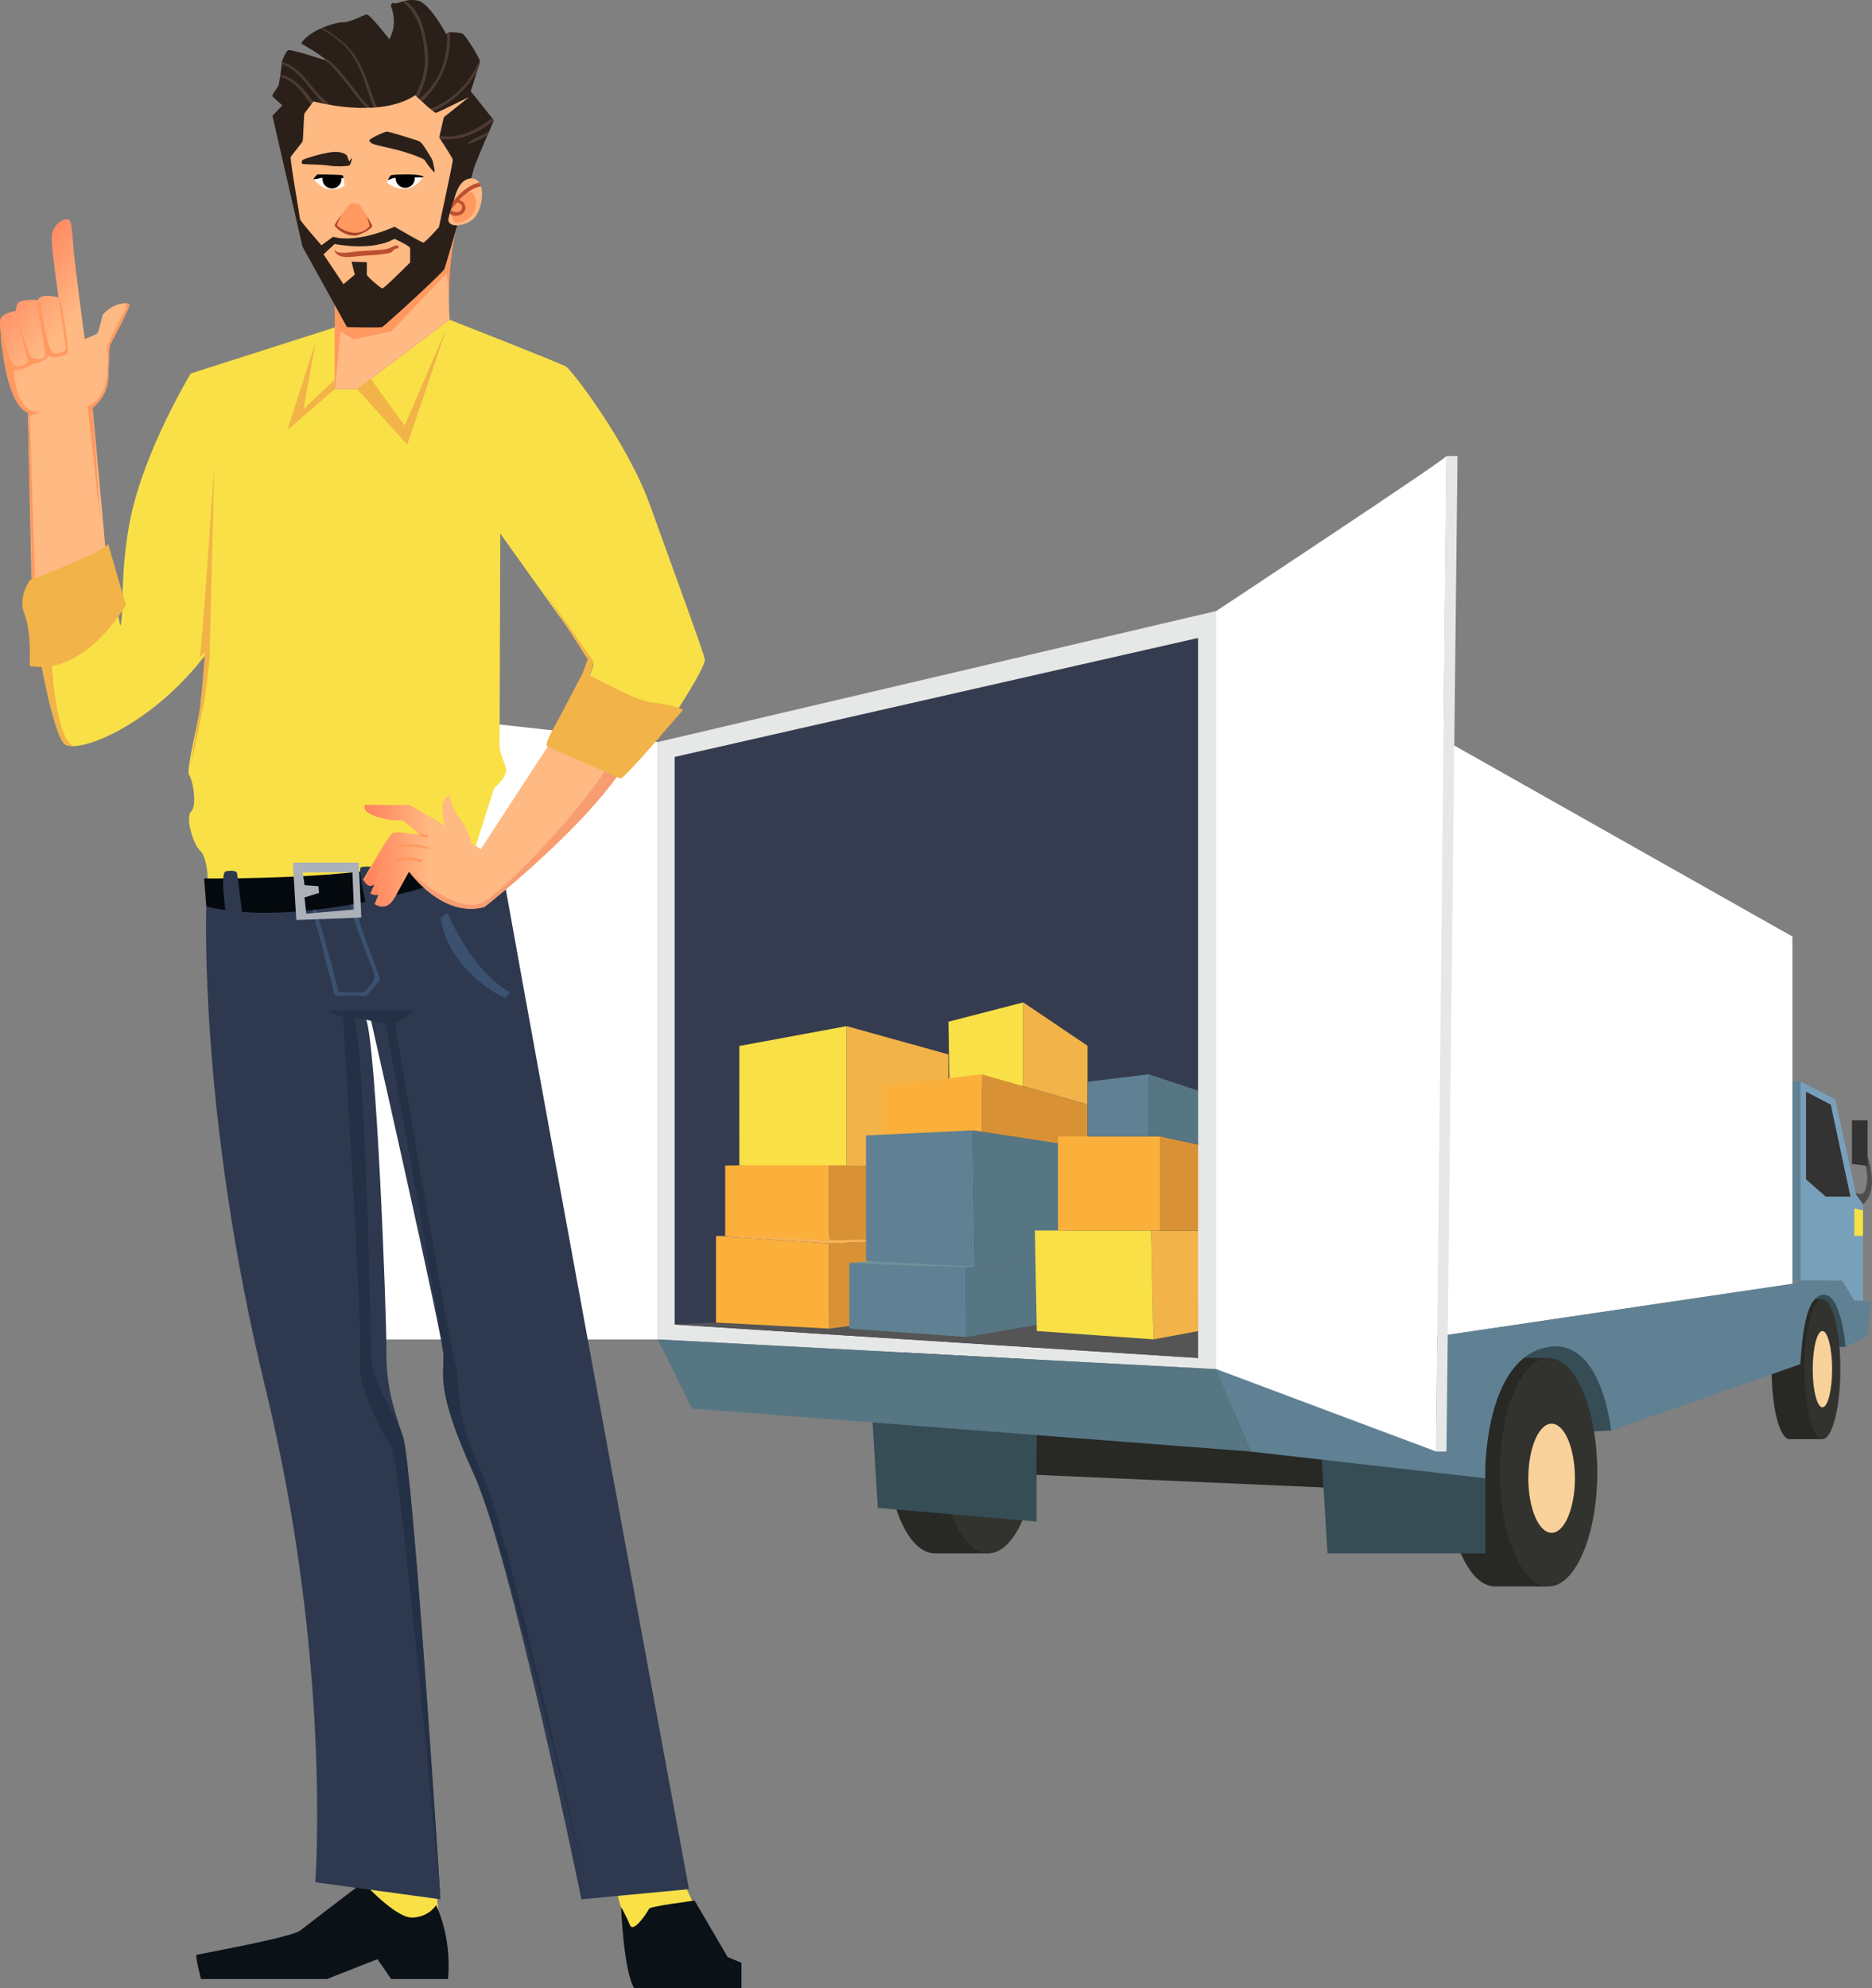 <svg width="322" height="342" viewBox="0 0 322 342" fill="none" xmlns="http://www.w3.org/2000/svg">
<rect x="0" y="0" width="322" height="342" fill="#808080" stroke="none"/>
<g clip-path="url(#clip0)">
<path d="M261.728 257.373L168.107 253.248L166.91 240.03L260.895 246.231L261.728 257.373Z" fill="#282825"/>
<path d="M317.468 231.674H306.522L311.995 221.268L315.841 221.697L318.571 227.495L317.468 231.674Z" fill="#374D56"/>
<path d="M277.126 246.097L250.634 247.035L254.655 231.5L272.164 228.955L278.228 239.696L277.126 246.097Z" fill="#374D56"/>
<path d="M160.792 227.897H169.976L167.704 236.455C168.631 239.615 169.169 243.445 169.169 247.544C169.169 251.95 168.564 256.007 167.515 259.275L169.976 267.203H160.792C156.166 267.203 152.414 258.405 152.414 247.557C152.414 236.696 156.166 227.897 160.792 227.897Z" fill="#282825"/>
<path d="M169.976 267.204C174.602 267.204 178.354 258.405 178.354 247.557C178.354 236.709 174.602 227.911 169.976 227.911C165.35 227.911 161.598 236.709 161.598 247.557C161.598 258.405 165.35 267.204 169.976 267.204Z" fill="#32322E"/>
<path d="M320.332 207.327C322.551 205.385 322.215 202.104 321.247 198.903L320.615 199.184C320.615 199.184 321.287 201.688 321.166 202.974C321.032 204.394 320.83 206.135 319.015 205.05L320.332 207.327Z" fill="#4D4D4D"/>
<path d="M321.247 200.55V192.702H318.557V200.215L321.247 200.55Z" fill="#333333"/>
<path d="M257.17 233.589H266.354L264.082 242.147C265.01 245.307 265.547 249.124 265.547 253.235C265.547 257.641 264.942 261.699 263.893 264.967L266.354 272.895H257.17C252.544 272.895 248.792 264.097 248.792 253.249C248.805 242.388 252.544 233.589 257.17 233.589Z" fill="#282825"/>
<path d="M255.516 254.28V267.203H228.338L227.141 247.557L255.516 254.28Z" fill="#374D56"/>
<path d="M178.3 244.557V261.726L150.988 259.383L149.926 242.066L178.3 244.557Z" fill="#374D56"/>
<path d="M307.813 223.491H313.474L311.39 236.294L313.474 247.557H307.813C306.119 247.557 304.733 242.174 304.733 235.531C304.733 228.875 306.119 223.491 307.813 223.491Z" fill="#282825"/>
<path d="M309.682 186.019L315.666 189.086L319.27 205.478L320.467 207.179V223.799L318.934 223.745L316.876 220.33L309.682 220.25V186.019Z" fill="#78A0BA"/>
<path d="M309.682 220.237L276.278 220.317L276.198 186.006H309.682V220.237Z" fill="#5F8193"/>
<path d="M314.913 190.024L310.65 187.787V202.867L314.026 205.827H318.288L314.913 190.024Z" fill="#333333"/>
<path d="M320.454 208.21L318.961 207.862V212.576H320.454V208.21Z" fill="#F9E047"/>
<path d="M209.203 235.517V105.103L113.147 127.642V230.401L209.203 235.517Z" fill="#E6E8E7"/>
<path d="M308.31 161.096L209.189 105.103V235.504L308.31 220.826V161.096Z" fill="white"/>
<path d="M266.368 272.895C270.994 272.895 274.746 264.096 274.746 253.249C274.746 242.401 270.994 233.602 266.368 233.602C261.742 233.602 257.99 242.401 257.99 253.249C257.99 264.11 261.742 272.895 266.368 272.895Z" fill="#32322E"/>
<path d="M266.892 263.668C269.098 263.668 270.9 259.462 270.9 254.28C270.9 249.097 269.111 244.892 266.892 244.892C264.673 244.892 262.885 249.097 262.885 254.28C262.885 259.462 264.673 263.668 266.892 263.668Z" fill="#F9D19B"/>
<path d="M313.474 247.544C315.169 247.544 316.554 242.16 316.554 235.518C316.554 228.875 315.182 223.491 313.474 223.491C311.766 223.491 310.395 228.875 310.395 235.518C310.395 242.16 311.78 247.544 313.474 247.544Z" fill="#32322E"/>
<path d="M313.474 242.08C314.402 242.08 315.142 239.147 315.142 235.517C315.142 231.901 314.389 228.955 313.474 228.955C312.546 228.955 311.807 231.888 311.807 235.517C311.807 239.133 312.546 242.08 313.474 242.08Z" fill="#F9D19B"/>
<path d="M320.454 223.799H321.906L321.166 229.879L317.441 231.674C317.441 231.674 316.742 222.205 313.461 222.714C310.18 223.223 309.924 232.022 309.669 234.66L277.112 246.097C277.112 246.097 275.579 229.719 265.924 231.768C256.269 233.817 255.327 250.169 255.502 254.28L215.079 249.687L209.189 235.517L308.31 220.839L309.682 220.237L316.863 220.317L318.921 223.732L320.454 223.799Z" fill="#5F8193"/>
<path d="M215.092 249.686L119.024 242.294L113.147 230.401L209.203 235.517L215.092 249.686Z" fill="#567684"/>
<path d="M116.052 130.2L206.083 109.736V233.602L116.052 227.843V130.2Z" fill="#353C50"/>
<path d="M116.052 227.83L206.083 223.478V233.575L116.052 227.83Z" fill="#555556"/>
<path d="M142.637 228.54L123.165 227.495V212.616L142.637 213.902V228.54Z" fill="#FBB03B"/>
<path d="M142.637 213.889L160.832 213.125C160.832 213.125 161.477 226.946 160.832 226.571C160.186 226.196 142.637 228.54 142.637 228.54V213.889Z" fill="#D89235"/>
<path d="M146.093 228.54V217.223L166.211 218.04V229.973L146.093 228.54Z" fill="#5F8193"/>
<path d="M166.211 229.986L183.007 227.08V215.75L166.211 218.053V229.986Z" fill="#567684"/>
<path d="M160.832 213.125L141.037 212.268L123.152 212.616L142.624 213.902L160.832 213.125Z" fill="#F7B257"/>
<path d="M146.093 217.237L166.211 215.75H183.007L166.211 218.053L146.093 217.237Z" fill="#6B90A0"/>
<path d="M198.028 211.679L198.391 230.401L206.083 228.968V211.679H198.028Z" fill="#F2B348"/>
<path d="M206.083 196.881L199.534 195.461V211.679H206.083V196.881Z" fill="#D89235"/>
<path d="M142.637 213.34L124.739 212.576C124.739 212.576 124.739 200.349 124.739 200.47C124.739 200.604 142.637 199.934 142.637 199.934V213.34Z" fill="#FBB03B"/>
<path d="M142.637 213.34L158.828 213.032V201.648L142.637 199.947V213.34Z" fill="#D89235"/>
<path d="M127.173 200.456C127.159 200.456 127.173 179.926 127.173 179.926L145.623 176.511V200.456H127.173Z" fill="#F9E047"/>
<path d="M145.623 176.511L163.131 181.372V201.086L145.623 200.456V176.511Z" fill="#F2B348"/>
<path d="M176.014 186.836V172.426L163.145 175.747L163.32 187.345L176.014 186.836Z" fill="#F9E047"/>
<path d="M187.068 179.885L176.014 172.426V186.836L187.068 189.997V179.885Z" fill="#F2B348"/>
<path d="M151.876 195.166V186.756L168.873 184.801V194.658L151.876 195.166Z" fill="#FBB03B"/>
<path d="M167.677 217.853L148.958 216.902V195.314L167.34 194.43L167.677 217.853Z" fill="#5F8193"/>
<path d="M167.34 194.43L183.397 196.733L183.007 215.737L167.677 217.839L167.34 194.43Z" fill="#567684"/>
<path d="M178.341 228.955L198.391 230.388L198.028 211.666H178.004L178.341 228.955Z" fill="#F9E047"/>
<path d="M168.873 184.801L187.068 189.997V197.43L168.873 194.658V184.801Z" fill="#D89235"/>
<path d="M199.547 195.461H181.985V211.679H199.547V195.461Z" fill="#FBB03B"/>
<path d="M187.068 195.461V186.073L197.665 184.787V195.447H187.068V195.461Z" fill="#5F8193"/>
<path d="M197.665 184.801V195.461H199.547L206.096 196.881V187.613L197.665 184.801Z" fill="#567684"/>
<path d="M209.203 105.103V235.504L247.017 249.673C247.017 249.673 248.846 77.93 248.819 78.439C248.765 78.961 209.203 105.103 209.203 105.103Z" fill="white"/>
<path d="M248.805 78.452L247.003 249.687H248.805L250.701 78.452H248.805Z" fill="#E6E8E7"/>
<path d="M113.147 127.642L62.221 121.991V230.402H113.147V127.642Z" fill="white"/>
<path d="M62.208 121.977H61.105V230.388H62.208V121.977Z" fill="#E6E8E7"/>
<path d="M6.576 111.344C6.576 111.344 9.077 126.263 11.134 128.004C13.192 129.745 26.128 125.057 35.797 112.04C35.797 112.04 34.493 119.821 34.493 121.2C34.493 122.58 31.924 132.53 32.529 133.307C33.148 134.07 33.955 138.517 32.879 139.588C31.803 140.66 33.336 145.414 34.412 146.324C35.488 147.235 35.717 150.463 35.717 150.918C35.717 151.373 36.174 153.971 36.174 153.971L80.55 149.498L85.001 135.557C85.001 135.557 87.462 133.562 87.005 132.035C86.548 130.508 85.929 129.437 85.929 128.365C85.929 127.294 86.05 91.778 86.05 91.778L102.093 114.223L100.506 119.326L114.922 124.575C114.922 124.575 121.377 114.973 121.229 113.42C121.148 112.562 116.617 100.241 111.789 86.836C107.862 75.961 98.18 63.466 97.36 63.051C95.517 62.127 77.323 54.989 77.323 54.989L61.455 66.948H57.569V56.328L32.812 64.243C32.812 64.243 24.932 77.233 22.471 89.019C20.548 98.192 21.341 106.643 20.669 107.621L19.593 101.728L6.576 111.344Z" fill="#F9E047"/>
<path d="M62.181 319.982V326.946L73.383 332.986L75.669 331.045L74.956 324.75L62.181 319.982Z" fill="#F9E047"/>
<path d="M117.787 324.188L119.696 328.433L112.246 332.102L107.795 331.821L105.63 323.772L117.787 324.188Z" fill="#F9E047"/>
<path d="M34.574 340.419C34.574 340.419 33.498 336.362 33.82 336.254C34.143 336.147 50.132 333.268 51.625 332.089C53.131 330.911 62.464 323.786 62.464 323.786C62.464 323.786 68.044 329.96 70.936 329.853C73.827 329.746 75.01 327.71 75.01 327.71C75.01 327.71 77.74 333.054 77.067 340.419H67.278L64.924 337.004L56.237 340.419H34.574Z" fill="#0A1117"/>
<path d="M109.086 342H127.536V337.621L125.169 336.656L119.481 326.934C119.481 326.934 111.87 327.898 111.654 328.326C111.439 328.755 108.978 332.706 108.333 331.099C107.687 329.492 106.827 328.005 106.827 328.005C106.827 328.005 107.257 339.014 109.086 342Z" fill="#0A1117"/>
<path d="M35.488 155.927C35.488 155.927 34.13 191.417 45.627 238.651C57.125 285.886 54.234 323.773 54.234 323.773L75.763 326.706C75.763 326.706 71.043 252.298 69.295 247.075C67.547 241.852 66.417 238.37 66.457 232.143C66.498 225.915 64.736 179.631 62.934 175.185L63.647 174.783C63.647 174.783 76.18 229.906 76.288 233.147C76.395 236.388 74.929 239.12 81.398 253.302C87.879 267.485 100.009 326.706 100.009 326.706L118.513 324.965C118.513 324.965 96.136 204.005 85.943 147.088L35.488 155.927Z" fill="#2E3950"/>
<path d="M52.902 153.985C54.234 158.109 55.283 162.382 56.385 166.587C56.654 167.631 56.937 168.676 57.219 169.721C57.327 170.149 57.34 170.979 57.757 171.247C58.187 171.529 58.981 171.274 59.424 171.247C60.594 171.18 61.778 171.247 62.934 171.381C63.028 171.395 63.109 171.314 63.163 171.247C63.674 170.538 64.225 169.895 64.817 169.265C65.005 169.064 65.22 168.904 65.274 168.622C65.382 168.02 64.884 167.096 64.709 166.56C64.427 165.73 64.118 164.913 63.795 164.096C62.45 160.654 61.361 157.467 60.917 153.784C60.877 153.462 60.419 153.449 60.393 153.784C60.204 156.891 61.495 160.051 62.598 162.904C62.921 163.721 63.243 164.538 63.553 165.355C63.822 166.091 64.373 167.069 64.4 167.846C64.44 168.77 63.795 169.279 63.311 169.948C62.665 170.846 62.248 170.765 61.159 170.712C60.406 170.671 59.545 170.805 58.819 170.658C58.026 170.511 58.201 170.578 58.026 169.801C57.932 169.413 57.838 169.038 57.743 168.649C57.313 166.935 56.856 165.221 56.372 163.52C55.901 161.819 55.417 160.105 54.919 158.417C54.476 156.877 54.14 155.203 53.36 153.784C53.225 153.543 52.808 153.703 52.902 153.985Z" fill="#3B5170"/>
<path d="M35.488 155.927L35.111 151.106C35.111 151.106 63.136 151.373 71.272 147.932L73.127 152.592C73.127 152.592 50.697 159.65 35.488 155.927Z" fill="#04090D"/>
<path d="M62.948 155.565C62.948 155.565 61.495 149.351 62.1 149.177C62.706 149.003 63.701 149.057 63.997 149.137C64.292 149.217 65.597 155.123 65.597 155.123L62.948 155.565Z" fill="#2E3950"/>
<path d="M38.823 157.012C38.823 157.012 37.828 150.088 38.823 149.887C39.818 149.686 40.679 149.793 40.773 150.181C40.867 150.583 41.674 157.253 41.674 157.253L38.823 157.012Z" fill="#2E3950"/>
<path d="M75.777 157.882L76.96 157.011C76.96 157.011 81.021 167.042 87.758 170.685L86.884 171.716C86.884 171.703 77.363 167.457 75.777 157.882Z" fill="#3B5170"/>
<path d="M78.359 234.874C77.538 232.571 67.95 176.162 67.95 176.162L71.393 173.805H56.089L58.994 174.984C58.994 174.984 62.437 229.839 61.939 234.245C61.441 238.651 65.799 246.418 67.318 248.936C68.838 251.454 75.763 326.705 75.763 326.705C75.763 326.705 71.043 252.298 69.295 247.075C67.547 241.852 63.728 238.37 63.768 232.142C63.808 225.915 62.638 179.43 60.836 174.97L66.336 176.109C66.336 176.109 76.18 229.892 76.288 233.133C76.395 236.374 74.929 239.106 81.398 253.289C87.879 267.471 101.354 326.692 101.354 326.692C101.354 326.692 87.167 261.739 82.527 252.499C77.915 243.271 79.179 237.178 78.359 234.874Z" fill="#243045"/>
<path d="M61.711 148.387H50.374L50.966 158.257L62.154 157.828L61.711 148.387ZM52.378 154.373L54.879 153.596L54.772 152.431L52.391 152.257L52.069 150.074L60.621 150.047L60.877 156.449L52.687 157.159L52.378 154.373Z" fill="#ABB0B9"/>
<path d="M77.337 54.989C77.337 54.989 76.597 45.855 78.695 38.717C80.793 31.579 57.569 50.703 57.569 50.703V66.948H61.455L77.337 54.989Z" fill="#FFB983"/>
<path d="M57.569 50.703V66.948H57.623C57.824 64.417 58.577 56.984 58.577 56.984L60.823 58.377L67.345 56.984L76.812 47.02L77.215 50.596C77.242 47.302 77.525 42.681 78.695 38.69C80.779 31.579 57.569 50.703 57.569 50.703Z" fill="#FF9960"/>
<path d="M46.864 19.914L52.028 42.413L59.68 56.261C59.68 56.261 65.314 56.408 65.718 56.261C66.121 56.114 76.314 46.779 76.462 46.243C76.61 45.694 81.129 30.574 81.424 29.289C81.72 28.017 84.961 20.704 84.961 20.704L81.519 16.378L80.967 15.736C80.967 15.736 82.42 11.115 82.567 10.673C82.716 10.232 80.08 6.053 79.582 5.812C79.085 5.558 77.242 5.517 77.242 5.517C76.745 5.866 76.745 5.866 76.745 5.866C76.745 5.866 73.948 0.549 71.863 0.107C69.779 -0.335 68.448 0.75 67.856 0.549C67.278 0.348 67.224 1.044 67.224 1.044C67.224 1.044 68.569 3.83 66.969 6.749C66.969 6.749 63.593 2.384 63.055 2.477C62.531 2.571 60.218 3.87 59.075 3.817C57.932 3.763 53.145 5.156 51.8 7.486C51.8 7.486 55.673 9.669 56.103 10.419C56.103 10.419 49.957 8.383 49.554 8.638C49.151 8.892 48.559 10.272 48.505 10.673C48.451 11.075 48.102 14.303 47.86 14.798C47.604 15.294 46.663 16.392 46.864 16.579C47.066 16.78 48.559 18.119 48.559 18.119L46.864 19.914Z" fill="#2A2019"/>
<path d="M67.802 20.235C68.34 20.316 68.891 20.343 69.443 20.343C71.837 22.512 74.136 24.2 77.619 23.945C80.308 23.744 82.917 22.485 84.961 20.718L84.638 20.316C82.554 21.91 80.349 23.249 77.605 23.463C74.405 23.704 72.28 22.151 69.981 20.329C74.916 20.021 79.959 16.392 82.178 11.932C82.379 11.303 82.527 10.821 82.568 10.687C82.594 10.62 82.554 10.486 82.473 10.285C81.519 13.03 79.38 15.481 77.067 17.115C74.876 18.669 72.576 19.325 70.088 19.66C70.25 19.432 70.424 19.204 70.586 18.963C72.805 17.691 74.647 15.387 75.777 13.258C77.014 10.901 77.579 8.169 77.363 5.517C77.283 5.517 77.229 5.517 77.229 5.517C77.081 5.624 76.987 5.691 76.906 5.745C77.027 8.343 76.556 10.901 75.266 13.271C74.297 15.053 73.02 16.285 71.567 17.41C73.006 14.865 73.894 12.026 73.585 9.066C73.248 5.959 72.549 1.901 69.671 0.147C69.51 0.187 69.362 0.227 69.228 0.268C72.092 2.383 72.966 6.549 73.074 9.923C73.181 13.017 71.944 15.776 70.33 18.307C69.9 18.615 69.456 18.923 68.999 19.231C68.811 19.365 68.918 19.7 69.16 19.619C69.295 19.579 69.416 19.526 69.55 19.472C69.483 19.566 69.416 19.66 69.349 19.753C69.322 19.753 69.295 19.767 69.254 19.767C69.254 19.767 69.254 19.767 69.241 19.767C69.16 19.7 69.053 19.727 68.999 19.794C68.851 19.807 68.717 19.82 68.569 19.834C68.663 19.807 68.676 19.646 68.569 19.633C68.528 19.633 68.475 19.619 68.434 19.619C68.407 19.499 68.313 19.405 68.179 19.432C67.91 19.459 67.668 19.485 67.412 19.499C66.753 19.419 66.067 19.352 65.382 19.311C65.341 19.298 65.314 19.298 65.274 19.285C64.857 18.602 64.534 17.825 64.279 17.088C63.66 15.227 63.028 13.365 62.208 11.584C60.715 8.356 58.376 6.495 55.484 4.794C55.39 4.834 55.296 4.874 55.202 4.915C57.111 6.053 59.021 7.339 60.339 9.133C61.805 11.129 62.611 13.7 63.364 16.017C63.633 16.847 64.023 17.959 64.561 19.003C64.104 18.776 63.674 18.468 63.23 18.066C62.181 17.075 61.361 15.829 60.473 14.704C59.532 13.526 58.577 12.307 57.528 11.209C56.775 10.419 55.847 9.91 54.893 9.441C55.471 9.843 55.941 10.218 56.076 10.446C56.076 10.446 55.955 10.405 55.767 10.338C55.874 10.405 55.968 10.459 56.076 10.526C56.977 11.115 57.636 11.972 58.308 12.789C59.505 14.209 60.621 15.682 61.764 17.142C62.517 18.093 63.257 18.802 64.104 19.298C63.553 19.311 63.002 19.365 62.49 19.472C62.02 19.566 61.576 19.7 61.146 19.86C60.527 19.713 59.895 19.539 59.29 19.298C57.233 18.494 55.646 17.262 54.247 15.562C52.66 13.633 50.939 11.263 48.505 10.647C48.505 10.673 48.492 10.687 48.492 10.713C48.478 10.767 48.465 10.888 48.451 11.048C51.733 12.013 53.386 15.977 55.995 18.079C57.179 19.044 58.645 19.78 60.191 20.289C59.734 20.517 59.29 20.785 58.86 21.066C57.891 20.731 56.91 20.41 56.022 19.847C54.57 18.91 53.817 17.356 52.795 16.03C51.598 14.504 50.065 13.204 48.236 12.87C48.223 13.004 48.196 13.137 48.182 13.258C50.885 13.82 52.378 16.539 54.045 18.722C55.081 20.075 56.6 20.985 58.241 21.494C58.053 21.628 57.851 21.776 57.663 21.923C57.501 22.043 57.717 22.325 57.878 22.204C58.147 22.003 58.402 21.816 58.685 21.628C59.196 21.762 59.707 21.843 60.204 21.896C60.366 21.91 60.42 21.668 60.285 21.602C59.962 21.454 59.64 21.334 59.317 21.213C59.788 20.932 60.272 20.664 60.769 20.45C62.195 20.852 63.674 21.052 65.072 21.039C65.287 21.039 65.328 20.731 65.113 20.677C64.064 20.41 63.002 20.235 61.953 20.021C62.316 19.914 62.692 19.834 63.082 19.794C63.741 19.713 64.4 19.753 65.072 19.82C66.135 21.494 67.641 22.673 69.712 21.494C69.94 21.374 69.792 20.972 69.537 21.066C67.856 21.669 66.632 21.026 65.758 19.914C66.35 20.035 66.995 20.075 67.695 20.021C67.654 20.102 67.681 20.209 67.802 20.235Z" fill="#4D3B31"/>
<path d="M84.181 22.498C83.993 22.619 83.791 22.74 83.59 22.86C82.594 23.436 81.465 23.824 80.537 24.494C80.416 24.574 80.483 24.789 80.645 24.748C81.734 24.454 82.837 23.905 83.872 23.222C83.98 22.967 84.087 22.726 84.181 22.498Z" fill="#4D3B31"/>
<path d="M55.646 43.753L57.569 41.971C57.569 41.971 63.997 43.311 67.843 41.074C67.843 41.074 70.546 42.32 70.546 42.668C70.546 43.016 70.546 45.145 70.546 45.145C70.546 45.145 66.054 49.659 65.758 49.618C65.462 49.565 63.069 47.529 63.096 47.235C63.123 46.94 63.096 45.105 63.096 45.105L60.473 45.012L61.025 47.248L59.075 48.882L55.646 43.753Z" fill="#FFB983"/>
<path d="M55.283 42.186C55.283 42.186 51.611 37.994 51.611 37.726C51.611 37.445 49.823 27.293 50.011 26.985C50.213 26.677 51.921 24.548 52.042 24.347C52.163 24.146 52.257 19.673 52.364 19.526C52.459 19.379 53.924 17.437 53.924 17.437C53.924 17.437 65.086 20.57 71.42 16.392C71.42 16.392 74.687 19.472 74.97 19.419C75.252 19.365 80.685 16.687 80.685 16.687L76.341 20.169L75.548 23.651C75.548 23.651 77.847 27.133 77.888 27.468C77.942 27.816 75.494 39.092 75.494 39.092C75.494 39.092 73.127 41.73 72.818 41.73C72.509 41.73 67.856 38.998 67.856 38.998C67.856 38.998 61.603 41.931 57.3 40.739L55.283 42.186Z" fill="#FFB983"/>
<path d="M66.74 30.909L66.579 31.471C66.579 31.471 70.075 34.324 72.818 30.467C72.805 30.467 67.547 29.342 66.74 30.909Z" fill="#FFFAF7"/>
<path d="M53.911 30.775C53.911 30.775 55.162 32.516 56.856 32.57C58.55 32.623 59.276 31.913 59.276 31.913L59.075 30.4C59.075 30.4 54.987 29.851 53.911 30.775Z" fill="#FFFAF7"/>
<path d="M51.948 28.151C51.948 28.151 51.759 27.735 52.069 27.508C52.378 27.267 56.358 26.048 57.864 26.128C59.371 26.222 59.68 26.771 59.68 26.771L60.056 27.762L60.554 27.133C60.554 27.133 60.366 28.351 60.056 28.472C59.747 28.593 57.986 28.713 56.479 28.472C54.987 28.244 52.001 28.325 51.948 28.151Z" fill="#2A2019"/>
<path d="M63.983 24.668C63.983 24.668 63.418 24.347 63.566 24.079C63.714 23.811 66.067 22.646 66.565 22.646C67.063 22.646 71.312 24.025 71.81 24.173C72.307 24.32 72.697 24.762 73.248 25.673C73.813 26.583 74.365 27.373 74.432 27.722C74.499 28.07 74.929 29.69 74.701 29.597C74.459 29.503 73.316 28.043 73.087 27.601C72.845 27.159 69.873 26.208 68.488 25.833C67.103 25.458 64.292 24.909 63.983 24.668Z" fill="#2A2019"/>
<path d="M53.911 30.775C53.938 30.735 54.489 30.012 54.637 29.999C54.798 29.985 58.712 30.039 58.9 30.159C59.088 30.28 59.129 30.641 59.021 30.655C58.913 30.668 55.202 30.521 55.081 30.628C54.96 30.722 53.803 30.936 53.911 30.775Z" fill="black"/>
<path d="M66.74 30.909C66.74 30.909 67.116 30.146 67.318 30.119C67.506 30.079 71.541 29.771 72.778 30.334C72.778 30.334 73.02 30.548 72.549 30.508C72.079 30.467 68.058 30.601 67.802 30.615C67.533 30.601 66.646 31.097 66.74 30.909Z" fill="black"/>
<path d="M55.565 30.213C55.498 30.4 55.457 30.588 55.457 30.789C55.457 31.686 56.197 32.423 57.098 32.423C57.999 32.423 58.739 31.686 58.739 30.789C58.739 30.641 58.712 30.494 58.671 30.36L55.565 30.213Z" fill="black"/>
<path d="M68.098 30.307C68.071 30.427 68.058 30.548 68.058 30.681C68.058 31.579 68.797 32.315 69.698 32.315C70.599 32.315 71.339 31.579 71.339 30.681C71.339 30.507 71.299 30.347 71.258 30.186L68.098 30.307Z" fill="black"/>
<path d="M57.569 38.824C57.569 38.824 58.94 40.672 61.294 40.498C61.294 40.498 63.243 39.989 64.064 38.878C64.064 38.878 62.208 35.409 61.711 35.168C61.226 34.94 60.554 34.873 60.285 35.034C60.03 35.195 57.542 38.315 57.569 38.824Z" fill="#FF9960"/>
<path d="M61.294 40.498C61.294 40.498 63.243 39.989 64.064 38.878C64.064 38.878 63.633 38.087 63.136 37.23L63.607 38.904C61.173 41.543 57.959 38.811 57.959 38.811C57.932 38.556 58.335 37.699 58.739 36.922C58.12 37.753 57.555 38.596 57.569 38.837C57.569 38.824 58.94 40.686 61.294 40.498Z" fill="#A74427"/>
<path d="M57.542 43.136C58.16 44.784 60.931 44.074 62.208 44.007C63.338 43.94 64.467 43.886 65.597 43.739C66.121 43.672 66.726 43.632 67.21 43.444C67.641 43.27 67.722 42.748 68.313 42.735C68.649 42.721 68.649 42.212 68.313 42.212C67.843 42.212 67.735 42.346 67.332 42.534C66.431 42.976 65.462 42.976 64.467 43.043C63.513 43.11 62.571 43.163 61.616 43.23C60.877 43.284 58.16 43.86 57.676 43.096C57.623 43.016 57.515 43.056 57.542 43.136Z" fill="#BB4F2F"/>
<path d="M78.049 34.472C78.237 33.829 78.426 33.186 78.708 32.583C78.99 31.981 79.38 31.391 79.945 31.03C80.51 30.668 81.277 30.548 81.868 30.883C82.594 31.284 82.863 32.195 82.904 33.012C82.971 34.043 82.796 35.101 82.406 36.065C82.137 36.735 81.747 37.378 81.196 37.833C80.523 38.382 79.663 38.65 78.802 38.757C78.009 38.851 76.92 38.556 77.148 37.552C77.377 36.521 77.753 35.476 78.049 34.472Z" fill="#FFB983"/>
<path d="M78.843 34.057C79.34 33.467 80.053 33.025 80.819 33.025C80.994 33.025 81.183 33.052 81.317 33.159C81.424 33.24 81.492 33.36 81.559 33.494C82.03 34.472 81.976 35.691 81.438 36.628C80.9 37.565 79.865 38.222 78.775 38.315C78.614 38.329 78.439 38.329 78.291 38.248C78.184 38.195 78.103 38.088 78.036 37.981C77.256 36.775 78.009 35.048 78.843 34.057Z" fill="#FF9960"/>
<path d="M82.742 32.047C82.675 31.82 82.567 31.605 82.433 31.418C80.806 31.739 79.138 33.105 78.022 34.565C77.821 35.248 77.592 35.958 77.39 36.654C77.579 37.136 78.237 37.163 78.722 37.083C79.367 36.976 79.932 36.601 80.039 35.904C80.134 35.328 79.797 34.753 79.26 34.525C79.152 34.471 79.044 34.445 78.937 34.431C80.026 33.266 81.451 32.208 82.742 32.047ZM79.273 35.114C79.501 35.342 79.555 35.677 79.434 35.971C79.165 36.574 78.211 36.668 77.767 36.266C77.713 36.226 77.646 36.199 77.579 36.199C77.821 35.77 78.157 35.315 78.56 34.846C78.802 34.833 79.125 34.98 79.273 35.114Z" fill="#BB4F2F"/>
<path d="M18.598 99.371L15.935 70.148C15.935 70.148 18.423 68.274 18.598 65.3C18.773 62.327 18.679 59.676 19.028 59.127C19.364 58.591 22.35 52.859 22.269 52.404C22.188 51.962 19.539 51.962 17.657 54.158C17.657 54.158 16.971 57.212 16.715 57.386C16.46 57.56 14.577 58.323 14.577 58.323C14.577 58.323 12.789 45.225 12.533 41.502C12.278 37.766 12.103 37.699 11.336 37.726C10.583 37.766 8.875 38.904 8.875 40.926C8.875 42.949 10.072 51.185 10.072 51.185C10.072 51.185 7.168 50.248 6.495 51.614C6.495 51.614 3.174 51.319 2.918 52.404C2.663 53.489 2.663 53.489 2.663 53.489C2.663 53.489 0 53.864 0 55.243C0 56.622 0.699 69.372 4.801 70.979L5.554 106.147L18.598 99.371Z" fill="url(#paint0_linear)"/>
<path d="M2.555 62.877C1.533 62.542 0.296 56.73 0.04 54.975C0.013 55.056 0 55.15 0 55.243C0 56.623 0.699 69.372 4.801 70.979L5.594 103.549L6.132 103.295L5.137 71.542L6.925 70.899C2.353 71.14 2.407 63.48 2.407 63.48C3.053 64.176 5.836 62.542 5.836 62.542C7.49 62.395 8.418 61.109 8.418 61.109C8.862 61.953 11.255 61.056 11.592 60.814C11.941 60.573 10.893 54.132 10.65 52.846C10.408 51.56 10.059 51.199 10.059 51.199C10.059 51.199 11.39 59.823 11.336 60.065C11.282 60.306 10.341 61.056 9.198 60.707C8.068 60.359 7.073 52.632 6.872 52.096C6.67 51.547 6.32 52.096 6.32 52.096C6.32 52.096 7.813 60.212 7.759 61.056C7.705 61.899 6.267 61.846 5.567 61.551C4.868 61.256 2.622 53.489 2.622 53.489C2.622 53.489 4.666 61.698 4.774 61.993C4.895 62.288 3.752 63.279 2.555 62.877Z" fill="#FF9960"/>
<path d="M21.664 52.176C21.745 52.498 21.745 52.873 21.543 53.274C20.965 54.413 18.396 59.261 18.396 59.783C18.396 60.305 19.593 68.234 15.075 69.841L17.307 89.983L15.935 70.135C15.935 70.135 18.423 68.26 18.598 65.287C18.773 62.314 18.679 59.663 19.028 59.114C19.364 58.578 22.35 52.846 22.269 52.391C22.242 52.283 22.014 52.19 21.664 52.176Z" fill="#FF9960"/>
<path d="M36.08 112.535C36.053 111.652 36.873 79.872 36.873 79.872C36.873 79.872 34.654 112.777 34.345 113.125C34.654 112.79 34.964 112.455 35.273 112.12C35.273 112.12 34.668 119.647 34.547 121.026C34.453 122.124 33.108 128.62 32.852 131.593C32.879 131.472 34.91 121.843 35.098 120.879C35.273 119.915 36.106 113.433 36.08 112.535Z" fill="#F2B348"/>
<path d="M96.782 124.481L82.702 146.07L74.943 141.048L70.478 138.476L62.8 138.436C62.8 138.436 61.993 139.494 64.561 140.405C67.13 141.316 69.255 141.101 69.255 141.101L72.388 143.673C72.388 143.673 68.112 142.936 67.493 143.324C66.874 143.713 62.49 151.28 62.49 151.28C62.49 151.28 63.243 153.101 64.467 152.07L63.714 153.704C63.714 153.704 64.279 154.092 65.113 153.918L64.467 155.525C64.467 155.525 66.431 157.065 67.91 154.373C69.376 151.681 70.371 149.927 70.371 149.927C70.371 149.927 76.099 158.016 83.334 156.007C83.334 156.007 104.352 139.601 109.637 127.763L96.782 124.481Z" fill="url(#paint1_linear)"/>
<path d="M72.428 147.878C71.393 147.61 69.819 147.208 68.73 147.516C67.964 147.73 67.668 148.427 67.278 149.056C66.323 150.61 65.489 152.243 64.83 153.944C64.924 153.931 65.005 153.931 65.099 153.904L64.454 155.511C64.454 155.511 64.494 155.538 64.548 155.578C65.113 153.944 65.785 152.364 66.592 150.837C66.807 150.449 67.022 150.06 67.251 149.672C67.762 148.815 67.896 148.427 68.891 148.132C70.102 147.784 71.124 148.052 72.334 148.306C72.643 148.373 72.697 147.945 72.428 147.878Z" fill="#FF9960"/>
<path d="M73.679 145.748C72.213 145.293 68.986 144.69 67.829 145.909C67.372 146.391 67.076 147.248 66.74 147.824C66.363 148.48 65.987 149.123 65.61 149.779C65.18 150.556 64.75 151.346 64.346 152.136C64.386 152.11 64.427 152.083 64.467 152.056L63.714 153.69C63.714 153.69 63.741 153.703 63.781 153.73C64.803 151.775 65.839 149.82 66.901 147.891C67.574 146.672 67.896 145.735 69.456 145.641C70.895 145.547 72.213 145.748 73.612 146.03C73.759 146.07 73.854 145.802 73.679 145.748Z" fill="#FF9960"/>
<path d="M72.401 143.659C72.401 143.659 68.125 142.923 67.506 143.311C66.888 143.699 62.504 151.266 62.504 151.266C62.504 151.266 62.558 151.387 62.652 151.547C63.728 149.659 64.803 147.771 65.906 145.896C66.713 144.543 67.264 143.351 69.133 143.298C70.519 143.257 72.038 143.673 73.329 144.074C73.652 144.181 73.8 143.713 73.464 143.619C73.006 143.498 72.442 143.338 71.85 143.19L72.401 143.659Z" fill="#FF9960"/>
<path d="M109.637 127.763L106.692 127.013C106.585 127.267 106.491 127.562 106.41 127.883C104.702 134.579 87.772 152.351 83.361 155.083C78.95 157.815 70.357 149.927 70.357 149.927C70.357 149.927 76.086 158.016 83.321 156.007C83.334 156.007 104.352 139.615 109.637 127.763Z" fill="#F89D71"/>
<path d="M77.202 144.088C77.162 143.86 74.66 138.115 77.283 136.762C77.283 136.762 77.807 139.173 78.802 140.392C79.784 141.597 82.218 145.681 81.075 148.882C79.945 152.096 77.202 144.088 77.202 144.088Z" fill="url(#paint2_linear)"/>
<path d="M100.143 115.937C100.022 116.178 96.876 122.151 96.351 123.182C95.827 124.213 93.514 127.977 94.119 128.352C94.724 128.727 106.235 133.682 106.746 133.91C107.271 134.137 117.518 122.071 117.518 122.071C117.518 122.071 115.581 121.187 112.085 120.812C108.615 120.45 100.52 115.241 100.143 115.937Z" fill="#F2B348"/>
<path d="M5.097 114.558C5.097 114.558 5.446 108.745 4.223 105.705C2.999 102.665 5.137 99.813 5.137 99.813C5.137 99.813 17.979 94.871 18.598 93.572L21.65 104.071C21.637 104.058 14.846 116.285 5.097 114.558Z" fill="#F2B348"/>
<path d="M54.301 58.752L49.433 73.979L57.569 66.948L57.542 65.341L52.217 70.35L54.301 58.752Z" fill="#F2B348"/>
<path d="M61.455 66.948C61.724 66.747 63.795 65.18 63.795 65.18C63.795 65.18 69.644 73.376 69.644 73.189C69.644 72.988 76.866 56.341 76.866 56.341L70.048 76.497L61.455 66.948Z" fill="#F2B348"/>
<path d="M8.862 113.459L6.845 112.87C7.544 116.714 9.48 126.611 11.134 128.003C11.417 128.245 11.941 128.365 12.641 128.352C9.44 126.892 8.862 113.459 8.862 113.459Z" fill="#F2B348"/>
<path d="M101.098 113.419L99.121 118.749L100.52 119.767L102.093 113.781L93.406 101.46L101.098 113.419Z" fill="#F2B348"/>
</g>
<defs>
<linearGradient id="paint0_linear" x1="2.563" y1="66.92" x2="-16.476" y2="51.105" gradientUnits="userSpaceOnUse">
<stop stop-color="#FFB983"/>
<stop offset="1" stop-color="#FF5E44"/>
</linearGradient>
<linearGradient id="paint1_linear" x1="73.75" y1="140.569" x2="56.013" y2="140.759" gradientUnits="userSpaceOnUse">
<stop stop-color="#FFB983"/>
<stop offset="1" stop-color="#FF5E44"/>
</linearGradient>
<linearGradient id="paint2_linear" x1="73.033" y1="142.706" x2="55.362" y2="141.185" gradientUnits="userSpaceOnUse">
<stop stop-color="#FFB983"/>
<stop offset="1" stop-color="#FF5E44"/>
</linearGradient>
<clipPath id="clip0">
<rect width="322" height="342" fill="white"/>
</clipPath>
</defs>
</svg>

